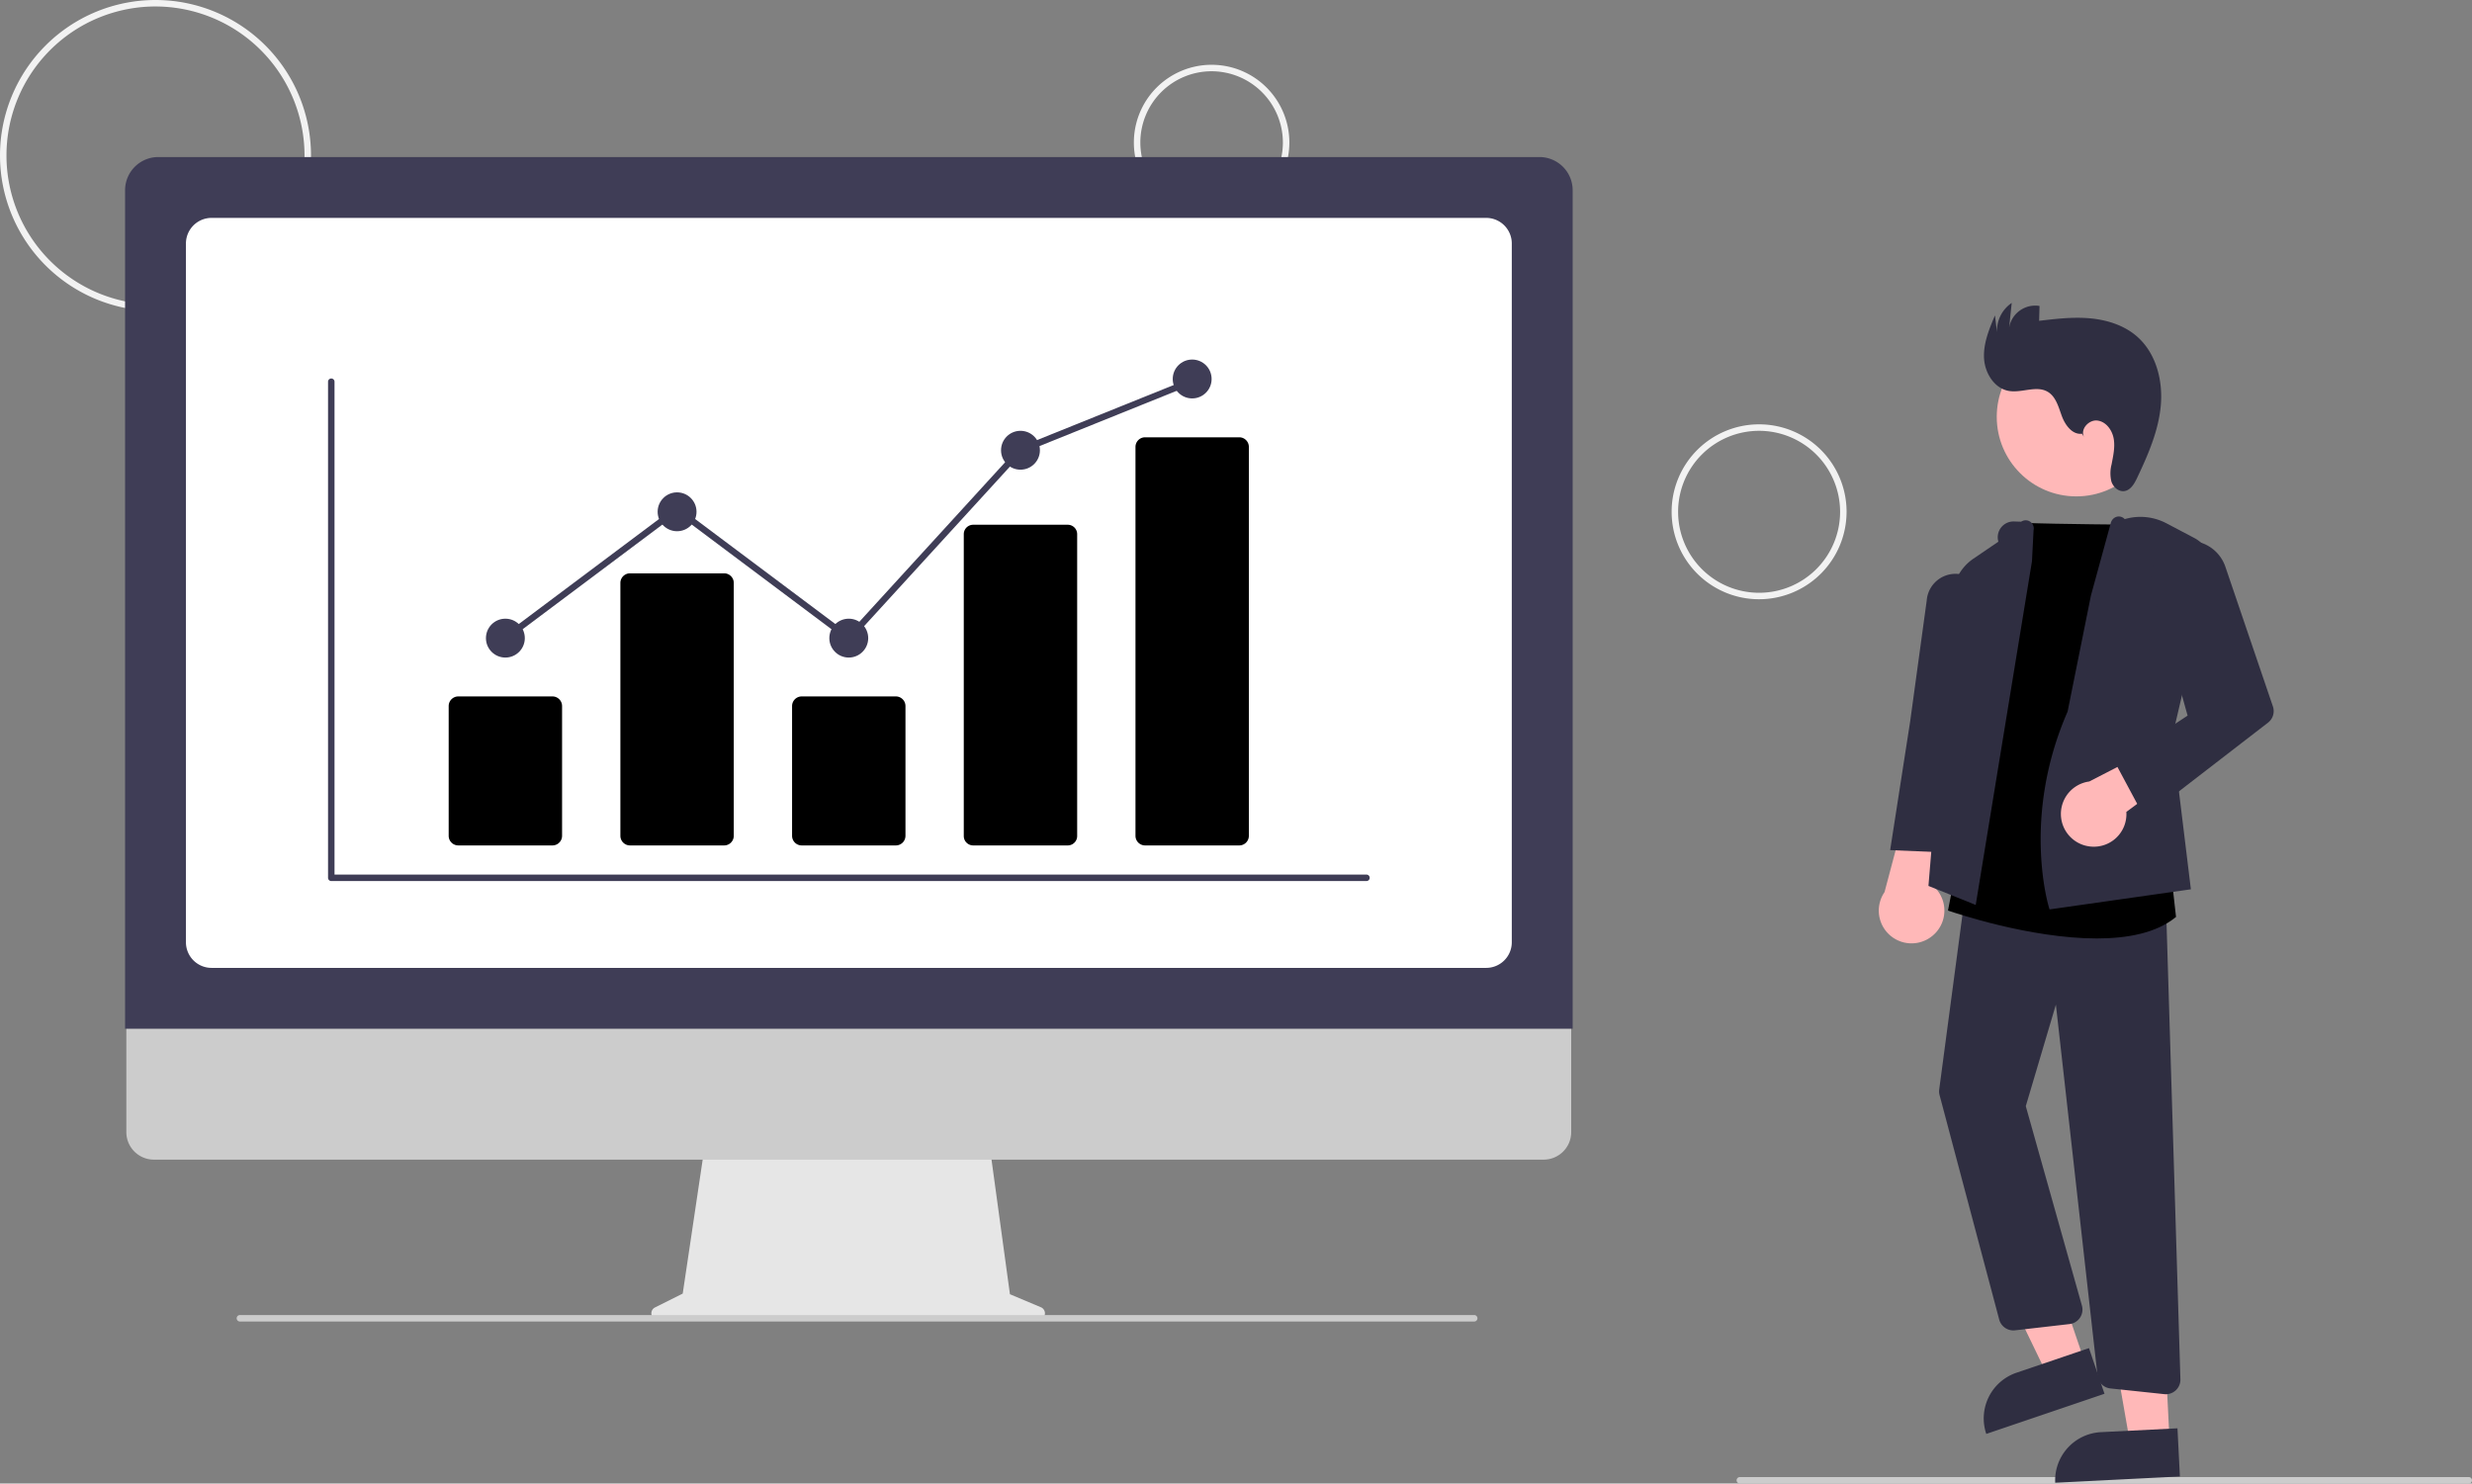 <svg xmlns="http://www.w3.org/2000/svg" data-name="Layer 1" width="763.057" height="458" viewBox="0 0 763.057 458" xmlns:xlink="http://www.w3.org/1999/xlink"><rect x="0" y="0" width="763.057" height="458" fill="#808080" stroke="none"/><path d="M266.472,317a48,48,0,1,1,48-48A48.054,48.054,0,0,1,266.472,317Zm0-94a46,46,0,1,0,46,46A46.052,46.052,0,0,0,266.472,223Z" transform="translate(-218.472 -221)" fill="#f2f2f2"/><path d="M592.472,289a24,24,0,1,1,24-24A24.027,24.027,0,0,1,592.472,289Zm0-46a22,22,0,1,0,22,22A22.025,22.025,0,0,0,592.472,243Z" transform="translate(-218.472 -221)" fill="#f2f2f2"/><path d="M761.472,406a27,27,0,1,1,27-27A27.031,27.031,0,0,1,761.472,406Zm0-52a25,25,0,1,0,25,25A25.028,25.028,0,0,0,761.472,354Z" transform="translate(-218.472 -221)" fill="#f2f2f2"/><path d="M980.528,679h-225a1,1,0,0,1,0-2h225a1,1,0,0,1,0,2Z" transform="translate(-218.472 -221)" fill="#ccc"/><circle cx="640.917" cy="128.686" r="24.561" fill="#ffb8b8"/><polygon points="643.465 420.343 631.857 424.285 611.124 381.386 628.257 375.567 643.465 420.343" fill="#ffb8b8"/><path d="M843.072,642.981h23.644a0,0,0,0,1,0,0v14.887a0,0,0,0,1,0,0H828.185a0,0,0,0,1,0,0v0A14.887,14.887,0,0,1,843.072,642.981Z" transform="translate(-382.632 86.105) rotate(-18.76)" fill="#2f2e41"/><polygon points="669.694 444.575 657.45 445.19 649.249 398.255 667.321 397.346 669.694 444.575" fill="#ffb8b8"/><path d="M867.368,662.902h23.644a0,0,0,0,1,0,0v14.887a0,0,0,0,1,0,0H852.481a0,0,0,0,1,0,0v0A14.887,14.887,0,0,1,867.368,662.902Z" transform="translate(-251.02 -176.398) rotate(-2.877)" fill="#2f2e41"/><path d="M815.3,509.63a10.056,10.056,0,0,0-.468-15.412l11.674-33.774-17.992,4.598L800.188,496.409a10.11,10.11,0,0,0,15.113,13.221Z" transform="translate(-218.472 -221)" fill="#ffb8b8"/><path d="M887.021,651.424a4.544,4.544,0,0,1-.474-.025l-16.621-1.76a4.472,4.472,0,0,1-3.998-3.974L853.084,531.155l-9.294,31.335,17.329,61.583a4.5,4.5,0,0,1-3.818,5.689l-16.848,1.937a4.523,4.523,0,0,1-4.863-3.315l-18.409-69.303a4.482,4.482,0,0,1-.111-1.748l8.274-62.199,61.714,4.949,4.462,146.703a4.5,4.5,0,0,1-4.498,4.638Z" transform="translate(-218.472 -221)" fill="#2f2e41"/><path d="M865.688,510.719c-20.676,0-44.084-7.989-45.502-8.479l-.41-.142L843.101,382.413l.429.018c9.244.375,34.469.567,34.723.569l.453.003,9.723,105.619,1.738,15.449-.213.172C884.006,509.052,875.132,510.719,865.688,510.719Z" transform="translate(-218.472 -221)" fill="#000000"/><path d="M828.336,500.375,813.747,494.499l7.436-89.944a14.856,14.856,0,0,1,6.474-11.104l7.677-5.225v0a4.868,4.868,0,0,1,4.827-6.24l2.199.071a2.5,2.5,0,0,1,3.827,2.661l-.483,9.529Z" transform="translate(-218.472 -221)" fill="#2f2e41"/><path d="M820.974,484.251l-19.049-.802,6.171-39.692,5.113-37.349a8.924,8.924,0,0,1,11.578-7.846h0a8.917,8.917,0,0,1,6.174,9.647l-5.18,40.467Z" transform="translate(-218.472 -221)" fill="#2f2e41"/><path d="M851.136,501.751l-.129-.401c-.088-.274-8.673-27.812,5.691-60.672l7.203-35.826,6.156-22.495a2.689,2.689,0,0,1,1.631-1.773,2.477,2.477,0,0,1,2.649.68l0,0a17.198,17.198,0,0,1,12.86,1.286l8.645,4.554a9.815,9.815,0,0,1,4.982,10.923l-11.815,50.423,5.744,47.097Z" transform="translate(-218.472 -221)" fill="#2f2e41"/><path d="M863.716,482.338a10.056,10.056,0,0,0,11.118-10.684l26.756-19.821-9.353-4.434-28.851,14.862a10.11,10.11,0,0,0,.33,20.077Z" transform="translate(-218.472 -221)" fill="#ffb8b8"/><path d="M880.491,473.465l-9.037-16.869,22.287-14.668-10.876-39.01A11.795,11.795,0,0,1,891.895,388.187h0a11.827,11.827,0,0,1,13.5,7.764l14.675,43.135a4.499,4.499,0,0,1-1.512,5.013Z" transform="translate(-218.472 -221)" fill="#2f2e41"/><path d="M861.127,354.895c-2.944.383-5.165-2.629-6.195-5.414s-1.815-6.027-4.375-7.531c-3.497-2.055-7.972.417-11.971-.261-4.516-.766-7.453-5.552-7.683-10.127s1.591-8.975,3.377-13.194l.624,5.242a10.396,10.396,0,0,1,4.543-9.087l-.804,7.692a8.164,8.164,0,0,1,9.392-6.756l-.127,4.583c5.216-.62,10.479-1.241,15.711-.769s10.5,2.128,14.466,5.574c5.932,5.154,8.098,13.641,7.371,21.465s-3.957,15.175-7.323,22.275c-.847,1.787-2.018,3.802-3.982,4.03-1.765.204-3.379-1.271-3.928-2.96a10.73,10.73,0,0,1,.048-5.271c.496-2.637,1.122-5.333.655-7.976s-2.368-5.254-5.032-5.578-5.39,2.721-4.109,5.079Z" transform="translate(-218.472 -221)" fill="#2f2e41"/><path d="M539.781,624.577l-9.561-4.026-6.559-47.928H436.322l-7.109,47.732-8.554,4.277a2.031,2.031,0,0,0,.908,3.848H538.994A2.031,2.031,0,0,0,539.781,624.577Z" transform="translate(-218.472 -221)" fill="#e6e6e6"/><path d="M694.991,579h-429.038a8.5,8.5,0,0,1-8.481-8.5V510h446v60.5A8.5,8.5,0,0,1,694.991,579Z" transform="translate(-218.472 -221)" fill="#ccc"/><path d="M703.92,538.594H257.08V279.727a10.258,10.258,0,0,1,10.247-10.247H693.673A10.259,10.259,0,0,1,703.92,279.727Z" transform="translate(-218.472 -221)" fill="#3f3d56"/><path d="M677.232,519.805H283.768a7.908,7.908,0,0,1-7.9-7.899V296.168a7.909,7.909,0,0,1,7.9-7.9H677.232a7.909,7.909,0,0,1,7.9,7.9v215.737A7.908,7.908,0,0,1,677.232,519.805Z" transform="translate(-218.472 -221)" fill="#fff"/><path d="M673.528,628.98h-381a1,1,0,0,1,0-2h381a1,1,0,0,1,0,2Z" transform="translate(-218.472 -221)" fill="#ccc"/><path d="M640.268,493H320.732a1,1,0,0,1-1-1V338.847a1,1,0,0,1,2,0V491h318.535a1,1,0,0,1,0,2Z" transform="translate(-218.472 -221)" fill="#3f3d56"/><path d="M389.003,482H359.94a2.972,2.972,0,0,1-2.969-2.968V438.968A2.972,2.972,0,0,1,359.94,436h29.063a2.972,2.972,0,0,1,2.969,2.968v40.063A2.972,2.972,0,0,1,389.003,482Z" transform="translate(-218.472 -221)" fill="#000000"/><path d="M442.003,482H412.94a2.972,2.972,0,0,1-2.969-2.968V400.968A2.972,2.972,0,0,1,412.94,398h29.063a2.972,2.972,0,0,1,2.969,2.968v78.063A2.972,2.972,0,0,1,442.003,482Z" transform="translate(-218.472 -221)" fill="#000000"/><path d="M495.003,482H465.94a2.972,2.972,0,0,1-2.969-2.968V438.968A2.972,2.972,0,0,1,465.94,436h29.063a2.972,2.972,0,0,1,2.969,2.968v40.063A2.972,2.972,0,0,1,495.003,482Z" transform="translate(-218.472 -221)" fill="#000000"/><path d="M548.003,482H518.94a2.907,2.907,0,0,1-2.969-2.834V385.834A2.907,2.907,0,0,1,518.94,383h29.063a2.907,2.907,0,0,1,2.969,2.834v93.332A2.907,2.907,0,0,1,548.003,482Z" transform="translate(-218.472 -221)" fill="#000000"/><path d="M601.003,482H571.94a2.972,2.972,0,0,1-2.969-2.968V358.968A2.972,2.972,0,0,1,571.94,356h29.063a2.972,2.972,0,0,1,2.969,2.968V479.032A2.972,2.972,0,0,1,601.003,482Z" transform="translate(-218.472 -221)" fill="#000000"/><circle cx="156" cy="197" r="6" fill="#3f3d56"/><circle cx="209" cy="158" r="6" fill="#3f3d56"/><circle cx="262" cy="197" r="6" fill="#3f3d56"/><circle cx="315" cy="139" r="6" fill="#3f3d56"/><circle cx="368" cy="117" r="6" fill="#3f3d56"/><polygon points="262.126 198.344 209 158.552 156.6 197.8 155.4 196.2 209 156.053 261.874 195.656 314.415 138.158 314.626 138.072 367.626 116.718 368.374 118.573 315.585 139.842 262.126 198.344" fill="#3f3d56"/></svg>